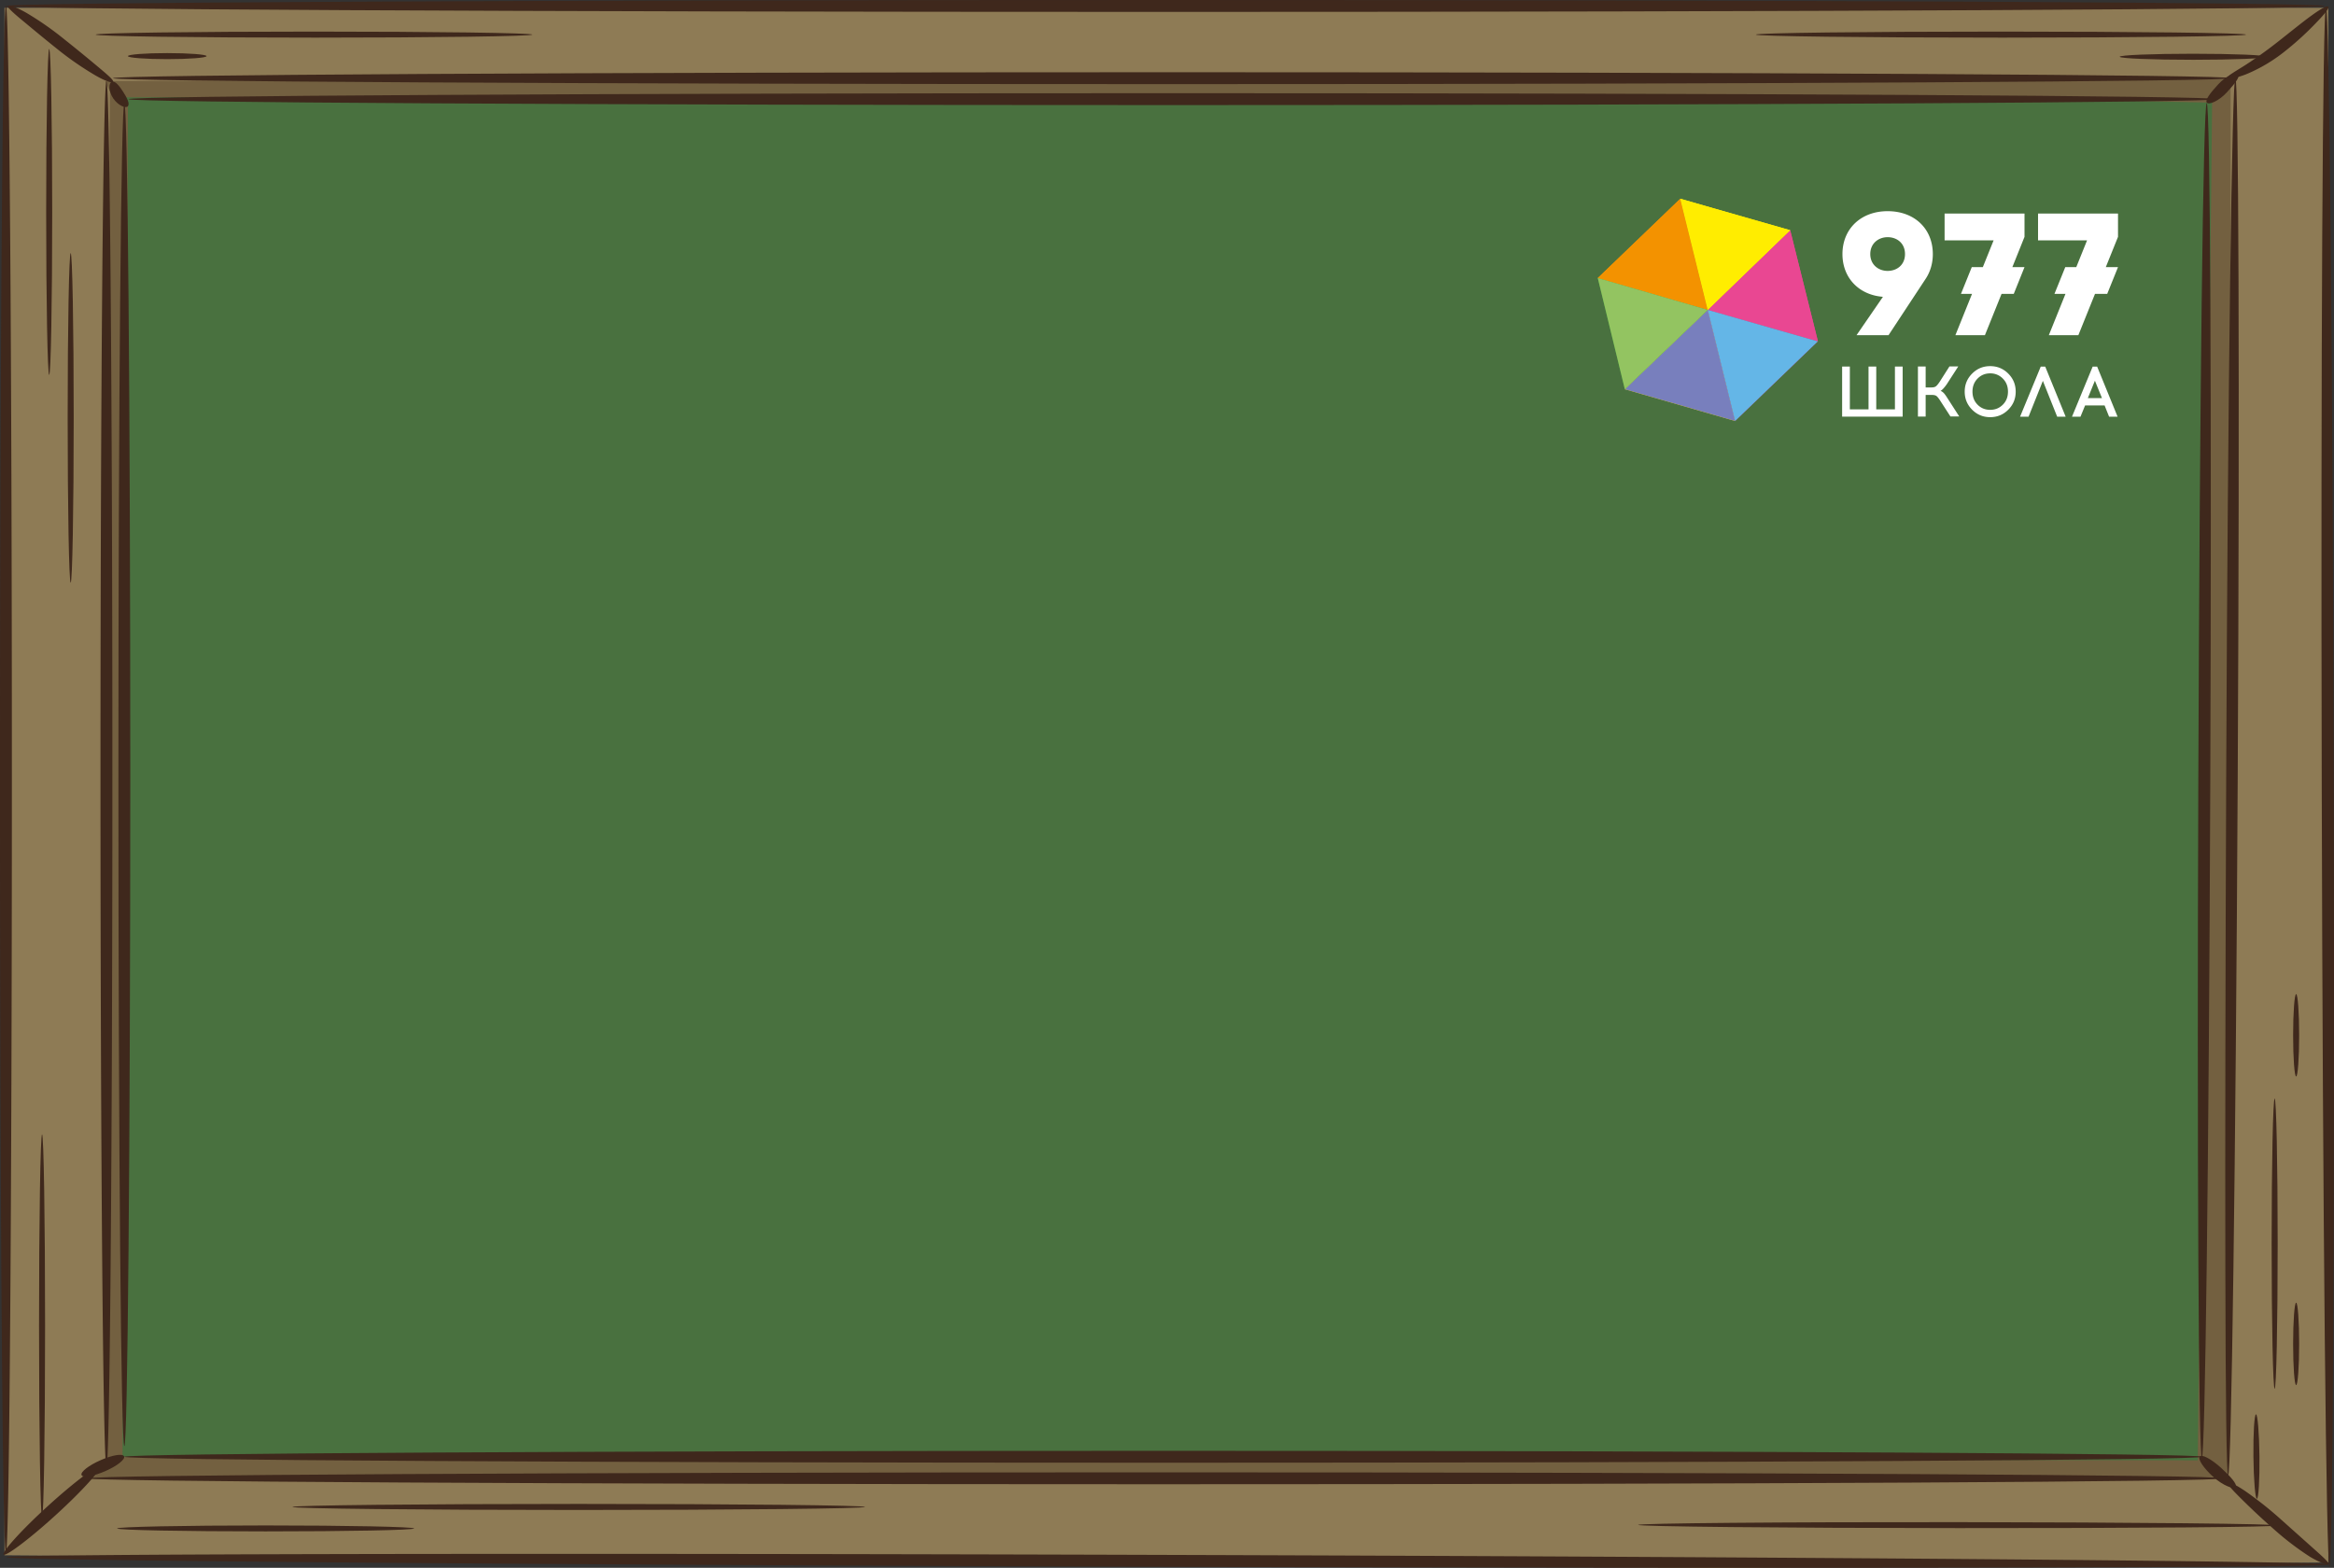<svg width="317" height="213" fill="none" xmlns="http://www.w3.org/2000/svg"><rect width="100%" height="100%" fill="#333333" stroke="none"/><g clip-path="url(#clip0)"><path d="M.608 1.057H316.23v211.209l-83.342.734-232.28-1.704V1.057z" fill="#8E7B55"/><path d="M14.94 12.487l-.646-1.455 55.885-.323h232.776v67.484l-.323 123.613-1.142-1.131-13.922.161-200.537.162H11.86l2.595-2.761v-131.4l.484-54.35z" fill="#736040"/><path d="M300.446 13.955l-42.037-.97-242.488.236 1.453 1.219-.733 183.474 281.855.485 1.95-184.444z" fill="#49713F"/><path d="M158.301 1.617c86.954 0 157.444-.362 157.444-.809 0-.446-70.49-.808-157.444-.808S.856.362.856.808c0 .447 70.49.809 157.445.809z" fill="#3F281C"/><path d="M316.392 212.838c.447 0 .708-47.448.571-105.977-.137-58.53-.609-105.966-1.056-105.966-.447 0-.707 47.448-.571 105.978.137 58.53.609 105.965 1.056 105.965z" fill="#3F281C"/><path d="M316.253 212.549c.001-.446-70.599-1.03-157.69-1.304-87.09-.274-157.693-.135-157.694.312-.002.446 70.598 1.03 157.689 1.304 87.091.275 157.693.135 157.695-.312zM.807 211.047c.446 0 .807-47.08.807-105.156C1.614 47.814 1.253.734.807.734.361.734 0 47.814 0 105.89c0 58.076.361 105.156.807 105.156zM15.362 11.131c.124-.199-.62-.858-1.838-1.878-1.217-1.02-2.88-2.4-4.793-3.917A42.445 42.445 0 0 0 3.577 1.74C2.174.945 1.205.621 1.093.808c-.112.187.621.871 1.838 1.878C4.148 3.694 5.825 5.1 7.725 6.616a42.221 42.221 0 0 0 5.154 3.582c1.415.834 2.384 1.12 2.483.933zM316.23.895c-.149-.174-.994.287-2.236 1.182-1.241.895-2.856 2.214-4.644 3.62-1.788 1.405-3.477 2.574-4.732 3.357-1.254.784-2.074 1.244-1.999 1.468.074.224 1.043.124 2.484-.448a21.73 21.73 0 0 0 5.216-3.097 40.889 40.889 0 0 0 4.408-4.042c1.068-1.107 1.652-1.853 1.503-2.04z" fill="#3F281C"/><path d="M316.255 212.515c.111-.199-.621-.871-1.789-1.915l-4.595-4.105a51.04 51.04 0 0 0-4.868-3.88c-1.329-.908-2.248-1.331-2.384-1.144-.137.186.546.908 1.664 2.027a98.64 98.64 0 0 0 4.52 4.229 38.981 38.981 0 0 0 4.968 3.793c1.403.821 2.372 1.144 2.484.995zM13.462 199.356c-.298-.335-3.452 2.053-7.029 5.311-3.576 3.259-6.21 6.219-5.948 6.53.26.311 3.452-2.053 7.041-5.324 3.589-3.271 6.234-6.193 5.936-6.517zM14.456 199.381c.446 0 .807-42.163.807-94.174 0-52.012-.361-94.175-.807-94.175-.446 0-.808 42.163-.808 94.175 0 52.011.362 94.174.808 94.174z" fill="#3F281C"/><path d="M302.135 200.836c0-.447-64.937-.808-145.051-.808-80.113 0-145.063.361-145.063.808 0 .448 64.95.809 145.063.809 80.114 0 145.051-.324 145.051-.809zM302.62 200.463c.447 0 1.03-42.523 1.304-94.995.273-52.473.124-95.008-.323-95.008s-1.031 42.535-1.242 94.995c-.211 52.46-.186 95.008.261 95.008zM159.233 11.43c79.464 0 143.883-.362 143.883-.809 0-.446-64.419-.808-143.883-.808-79.465 0-143.883.362-143.883.808 0 .447 64.418.809 143.883.809zM159.307 14.278c78.347 0 141.859-.362 141.859-.809 0-.446-63.512-.808-141.859-.808-78.346 0-141.859.362-141.859.809 0 .446 63.513.808 141.859.808zM16.89 196.458c.445 0 .806-40.854.806-91.251 0-50.397-.36-91.252-.807-91.252-.446 0-.807 40.855-.807 91.252s.361 91.251.807 91.251zM158.053 198.722c77.963 0 141.164-.362 141.164-.808 0-.447-63.201-.809-141.164-.809-77.962 0-141.163.362-141.163.809 0 .446 63.2.808 141.163.808z" fill="#3F281C"/><path d="M299.055 198.075c.447 0 .956-41.217 1.143-92.035.186-50.819 0-92.036-.485-92.036-.484 0-.956 41.205-1.142 92.036-.187 50.831.037 92.035.484 92.035zM308.94 188.673c.226 0 .41-8.826.41-19.713s-.184-19.713-.41-19.713c-.226 0-.41 8.826-.41 19.713s.184 19.713.41 19.713zM311.858 188.175c.226 0 .41-2.505.41-5.596s-.184-5.597-.41-5.597c-.226 0-.41 2.506-.41 5.597 0 3.091.184 5.596.41 5.596zM311.858 146.249c.226 0 .41-2.505.41-5.596s-.184-5.597-.41-5.597c-.226 0-.41 2.506-.41 5.597 0 3.091.184 5.596.41 5.596zM309.425 207.242c0-.224-19.472-.423-43.465-.448-23.993-.025-43.466.149-43.466.373s19.473.423 43.466.435c23.993.013 43.465-.137 43.465-.36zM306.527 203.618c.226-.003.382-2.572.349-5.738-.034-3.166-.245-5.731-.471-5.729-.226.003-.383 2.571-.349 5.738.034 3.166.245 5.731.471 5.729zM271.77 5.112c18.382 0 33.283-.184 33.283-.41 0-.227-14.901-.411-33.283-.411-18.381 0-33.282.184-33.282.41 0 .227 14.901.41 33.282.41zM297.85 8.122c5.501 0 9.96-.184 9.96-.41 0-.228-4.459-.411-9.96-.411-5.5 0-9.959.183-9.959.41 0 .227 4.459.41 9.959.41zM42.646 5.112c16.372 0 29.644-.184 29.644-.41 0-.227-13.272-.411-29.644-.411-16.371 0-29.643.184-29.643.41 0 .227 13.272.41 29.643.41zM22.714 8.034c2.95 0 5.34-.183 5.34-.41 0-.227-2.39-.41-5.34-.41-2.95 0-5.34.183-5.34.41 0 .227 2.39.41 5.34.41zM6.681 50.93c.227 0 .41-9.911.41-22.138 0-12.226-.183-22.138-.41-22.138-.226 0-.41 9.912-.41 22.138 0 12.227.184 22.139.41 22.139zM9.6 79.163c.226 0 .41-10.023.41-22.387s-.184-22.387-.41-22.387c-.227 0-.41 10.023-.41 22.387s.183 22.387.41 22.387zM5.713 206.184c.226 0 .41-11.654.41-26.031 0-14.376-.184-26.031-.41-26.031-.227 0-.41 11.655-.41 26.031 0 14.377.183 26.031.41 26.031zM117.481 204.729c0-.224-17.386-.41-38.883-.41-21.497 0-38.87.186-38.87.41 0 .224 17.386.411 38.87.411 21.484 0 38.883-.187 38.883-.411zM56.244 207.652c0-.224-9.028-.41-20.168-.41-11.14 0-20.168.186-20.168.41 0 .224 9.029.398 20.168.398 11.14 0 20.168-.174 20.168-.398z" fill="#3F281C"/><path d="M303.997 10.062c-.248-.373-1.589.174-2.719 1.393s-1.813 2.151-1.553 2.487c.261.336 1.602-.174 2.732-1.405 1.131-1.232 1.801-2.102 1.54-2.475zM17.373 14.427c.286-.36-.124-1.132-.646-1.952-.521-.821-1.068-1.493-1.515-1.381-.447.112-.534 1.244.162 2.264.695 1.02 1.739 1.405 2 1.07zM11.078 200.401c.173.411 1.614.162 3.216-.535 1.602-.696 2.744-1.604 2.558-2.015-.186-.41-1.614-.174-3.216.535-1.602.709-2.745 1.605-2.558 2.015zM303.65 202.005c.224-.373-.695-1.405-1.975-2.574-1.279-1.169-2.607-1.903-2.906-1.555-.298.349.497 1.555 1.826 2.761 1.329 1.207 2.856 1.766 3.055 1.368z" fill="#3F281C"/><path fill-rule="evenodd" clip-rule="evenodd" d="M231.945 42.102L217 37.78 228.211 27l3.734 15.102z" fill="#F39200"/><path fill-rule="evenodd" clip-rule="evenodd" d="M235.658 57.196l-14.975-4.315 11.263-10.78 3.712 15.095z" fill="#FDD400"/><path fill-rule="evenodd" clip-rule="evenodd" d="M246.906 46.372l-14.961-4.27 11.196-10.824 3.765 15.094z" fill="#E94591"/><path fill-rule="evenodd" clip-rule="evenodd" d="M231.945 42.102l14.946 4.277-11.234 10.817-3.712-15.094z" fill="#C52D88"/><path fill-rule="evenodd" clip-rule="evenodd" d="M217.008 37.772l14.938 4.33-11.263 10.78-3.675-15.11z" fill="#3AAA35"/><path fill-rule="evenodd" clip-rule="evenodd" d="M231.945 42.102L228.211 27l14.931 4.278-11.197 10.824z" fill="#FFED00"/><path fill-rule="evenodd" clip-rule="evenodd" d="M231.945 42.102L217 37.78 228.211 27l3.734 15.102z" fill="#F39200"/><path fill-rule="evenodd" clip-rule="evenodd" d="M235.658 57.196l-14.975-4.315 11.263-10.78 3.712 15.095z" fill="#787FBD"/><path fill-rule="evenodd" clip-rule="evenodd" d="M246.906 46.372l-14.961-4.27 11.196-10.824 3.765 15.094z" fill="#E94792"/><path fill-rule="evenodd" clip-rule="evenodd" d="M231.945 42.102l14.946 4.277-11.234 10.817-3.712-15.094z" fill="#64B6E7"/><path fill-rule="evenodd" clip-rule="evenodd" d="M217.008 37.772l14.938 4.33-11.263 10.78-3.675-15.11z" fill="#93C461"/><path fill-rule="evenodd" clip-rule="evenodd" d="M231.945 42.102L228.211 27l14.931 4.278-11.197 10.824z" fill="#FFED00"/><path d="M258.407 56.6h-8.213v-6.799h1.049v5.81h2.537v-5.81h1.049v5.81h2.537v-5.81h1.049v6.8h-.008zM264.917 56.6l-1.399-2.164c-.201-.313-.365-.52-.498-.625-.134-.104-.335-.156-.618-.156h-.863v2.938h-1.049v-6.8h1.049v2.843h.789c.275 0 .476-.052.61-.157.134-.104.305-.312.513-.624l1.317-2.069h1.198l-1.548 2.396c-.349.498-.632.803-.855.922.148.052.29.15.424.283.134.141.297.365.498.684l1.614 2.508h-1.182v.022zM267.855 50.754c.676-.677 1.487-1.012 2.447-1.012s1.778.335 2.455 1.012 1.012 1.495 1.012 2.455-.335 1.777-1.012 2.454c-.677.677-1.495 1.012-2.455 1.012s-1.771-.335-2.447-1.012c-.677-.676-1.012-1.495-1.012-2.454 0-.96.335-1.779 1.012-2.456zm4.165.677a2.339 2.339 0 0 0-1.718-.707c-.677 0-1.25.238-1.711.707-.461.468-.692 1.063-.692 1.77 0 .722.231 1.31.692 1.778.461.469 1.034.7 1.711.7s1.25-.231 1.718-.7c.469-.469.7-1.056.7-1.778 0-.707-.231-1.302-.7-1.77zM277.459 51.743l-1.942 4.865h-1.153l2.805-6.8h.61l2.775 6.8h-1.153l-1.942-4.865zM283.195 55.083l-.625 1.525h-1.153l2.805-6.8h.61l2.774 6.8h-1.153l-.61-1.525h-2.648zm1.332-3.362l-.96 2.365h1.919l-.959-2.365zM256.376 28.689c-3.638 0-6.138 2.41-6.138 5.832 0 3.206 2.217 5.55 5.498 5.803l-3.586 5.215h4.345l5.051-7.67c.61-.923.967-2.076.967-3.348 0-3.43-2.477-5.832-6.137-5.832zm0 8.116c-1.25 0-2.359-.848-2.359-2.291 0-1.444 1.109-2.292 2.359-2.292 1.272 0 2.358.826 2.358 2.292 0 1.465-1.086 2.29-2.358 2.29zM264.112 32.654h6.658l-1.465 3.638h-1.503l-1.465 3.63h1.502l-2.261 5.617h4.01l2.261-5.617h1.659l1.458-3.63h-1.651l1.651-4.114v-3.162h-10.854v3.638zM287.665 29.016h-10.861v3.638h6.658l-1.466 3.638h-1.495l-1.466 3.63h1.496l-2.262 5.617h4.01l2.262-5.617h1.658l1.466-3.63h-1.659l1.659-4.114v-3.162z" fill="#fff"/></g><defs><clipPath id="clip0"><path fill="#fff" d="M0 0h317v213H0z"/></clipPath></defs></svg>